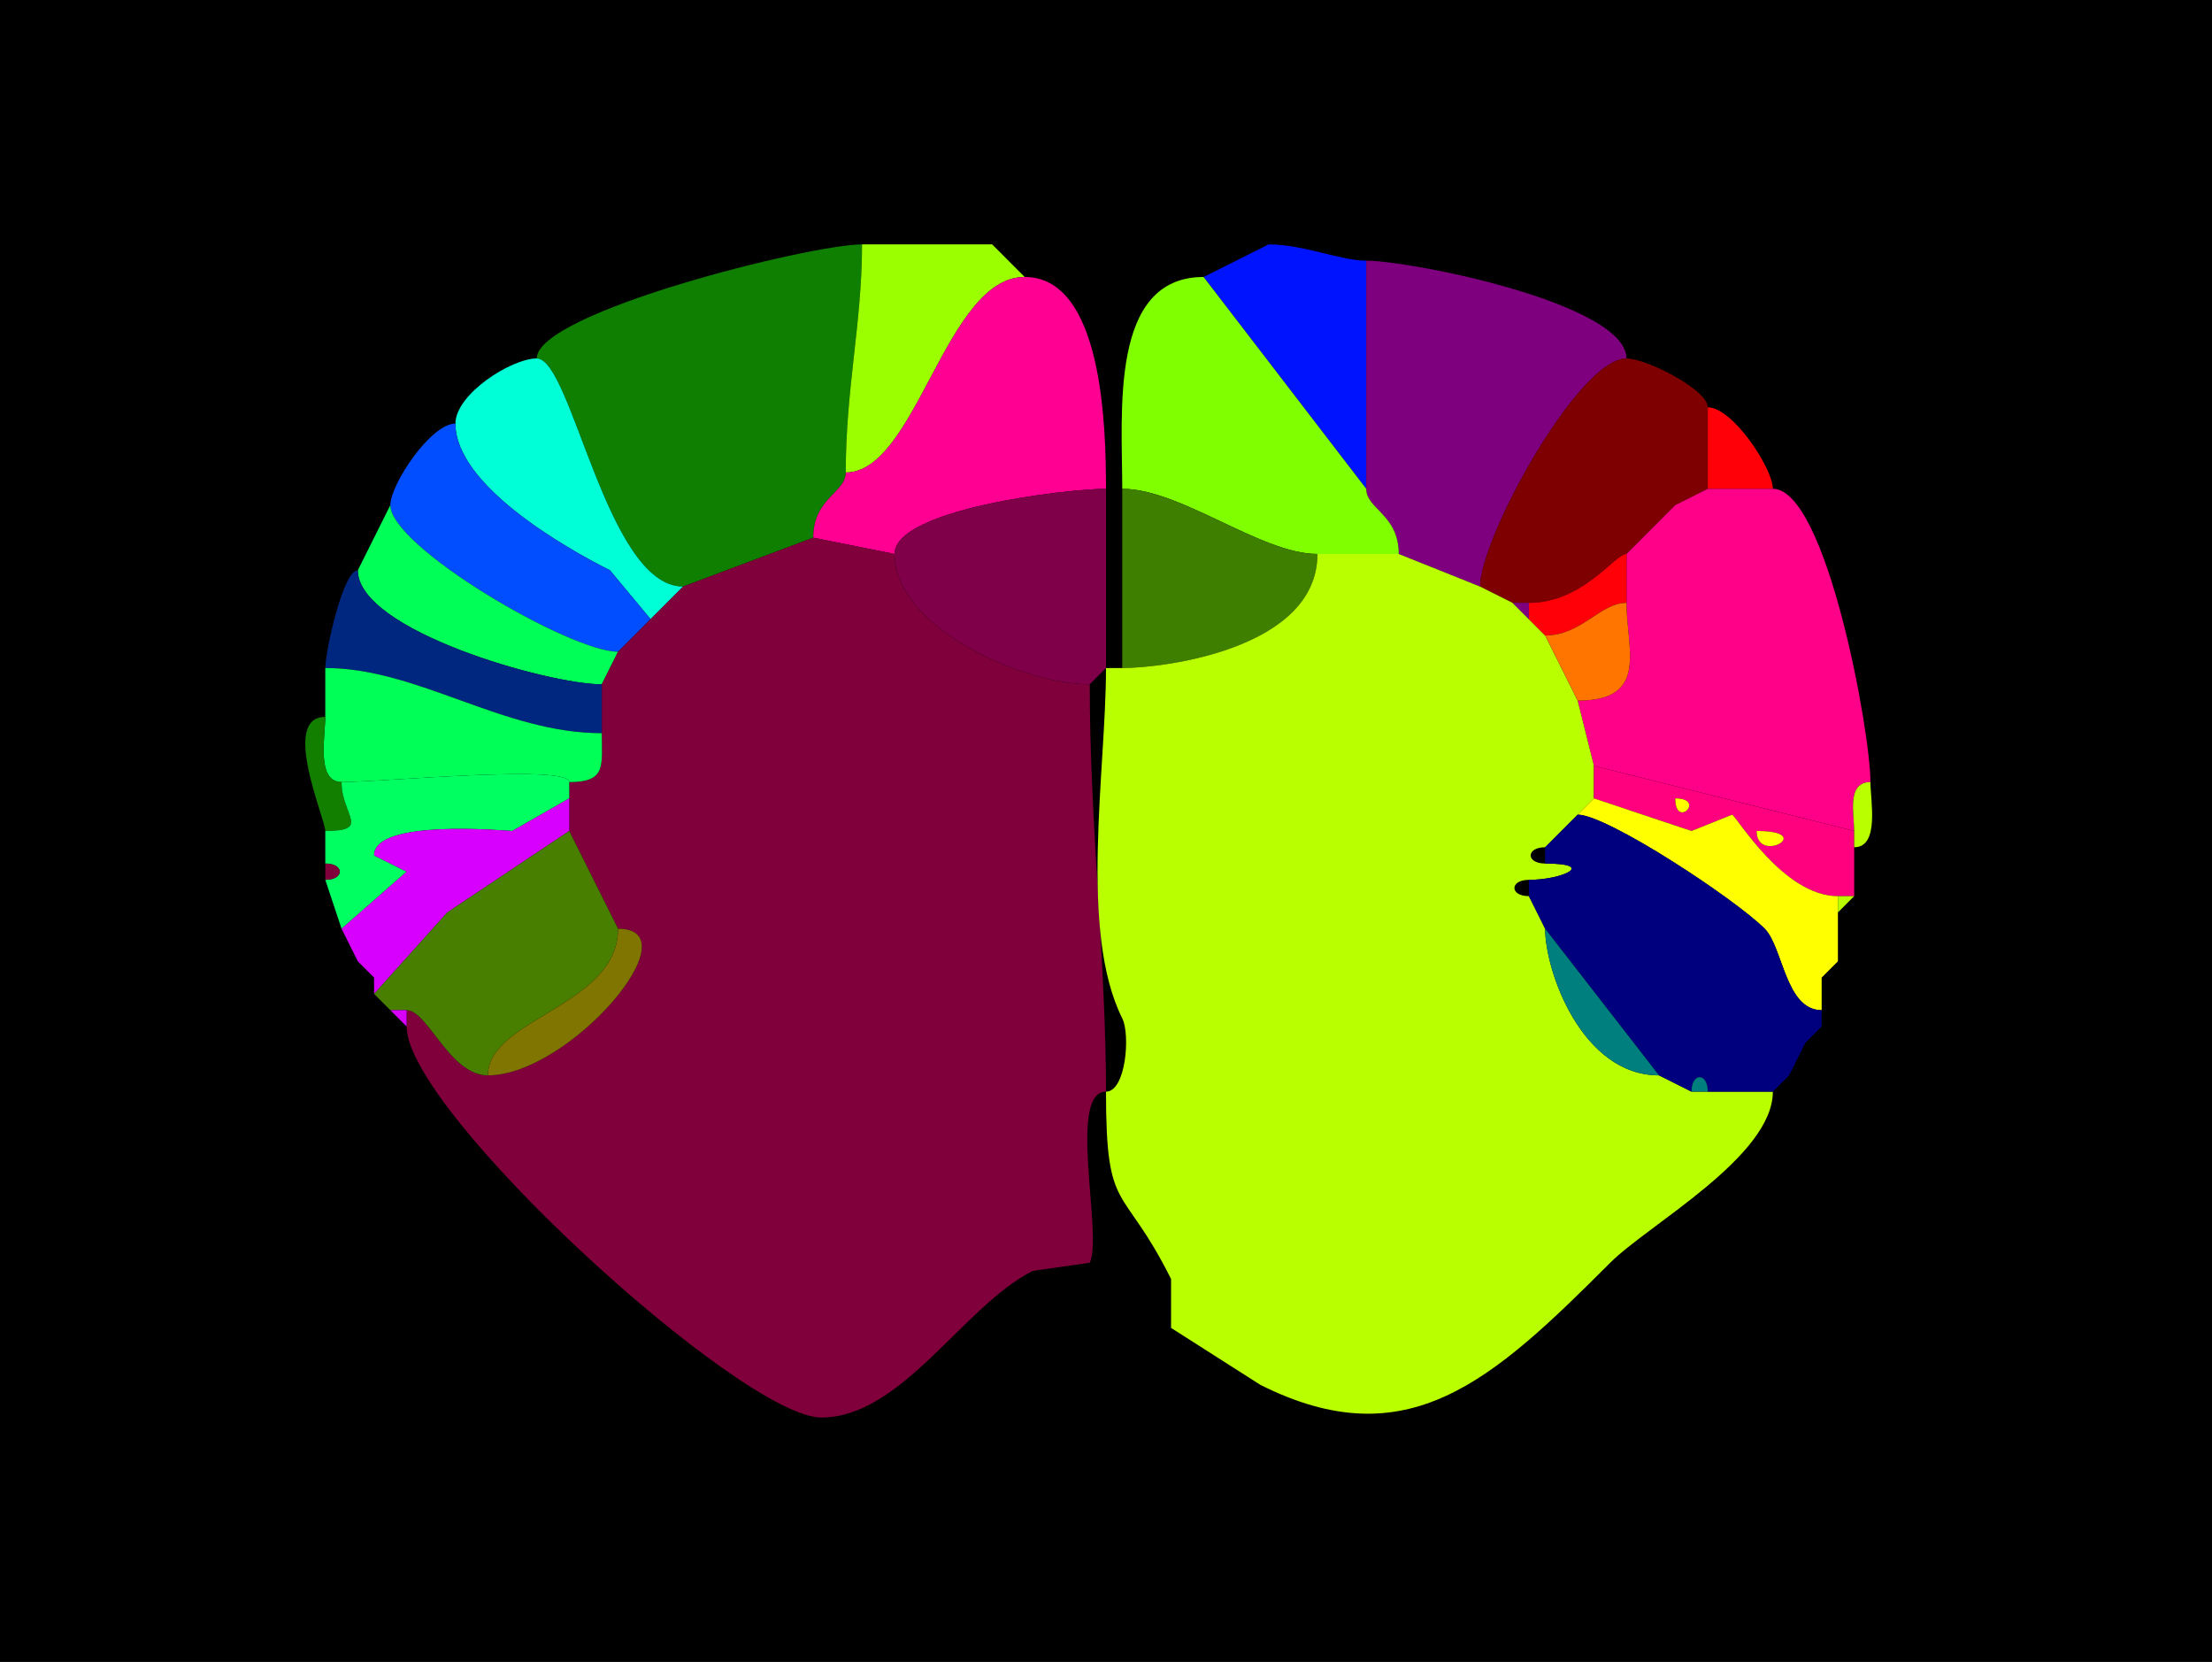 <?xml version="1.0" encoding="UTF-8"?>
<svg xmlns="http://www.w3.org/2000/svg" xmlns:xlink="http://www.w3.org/1999/xlink" width="430px" height="323px" viewBox="0 0 430 323" version="1.1">
<g id="surface1">
<rect x="0" y="0" width="430" height="323" style="fill:rgb(0%,0%,0%);fill-opacity:1;stroke:none;"/>
<path style=" stroke:none;fill-rule:nonzero;fill:rgb(5.49%,49.804%,0%);fill-opacity:1;" d="M 158.09 104.5 L 132.793 114 C 117.906 114 111.152 69.668 104.34 69.668 C 104.34 60.734 157.52 47.5 167.574 47.5 C 167.574 62.715 164.41 75.469 164.41 91.832 C 164.41 95.762 158.09 96.824 158.09 104.5 Z M 158.09 104.5 "/>
<path style=" stroke:none;fill-rule:nonzero;fill:rgb(61.176%,100%,0%);fill-opacity:1;" d="M 199.191 53.832 C 183.812 53.832 178.152 91.832 164.41 91.832 C 164.41 75.469 167.574 62.715 167.574 47.5 C 167.574 47.5 192.867 47.5 192.867 47.5 C 192.867 47.5 196.031 50.668 196.031 50.668 C 196.031 50.668 199.191 53.832 199.191 53.832 Z M 199.191 53.832 "/>
<path style=" stroke:none;fill-rule:nonzero;fill:rgb(49.804%,0%,22.745%);fill-opacity:1;" d="M 192.867 47.5 L 196.031 50.668 C 196.031 50.668 192.867 47.5 192.867 47.5 Z M 192.867 47.5 "/>
<path style=" stroke:none;fill-rule:nonzero;fill:rgb(72.941%,100%,0%);fill-opacity:1;" d="M 246.617 47.5 L 240.293 50.668 C 240.293 50.668 246.617 47.5 246.617 47.5 Z M 246.617 47.5 "/>
<path style=" stroke:none;fill-rule:nonzero;fill:rgb(0%,7.451%,100%);fill-opacity:1;" d="M 233.969 53.832 L 265.59 95 C 265.59 78.121 265.59 64.168 265.59 50.668 C 260.645 50.668 253.332 47.5 246.617 47.5 C 246.617 47.5 240.293 50.668 240.293 50.668 C 240.293 50.668 233.969 53.832 233.969 53.832 Z M 233.969 53.832 "/>
<path style=" stroke:none;fill-rule:nonzero;fill:rgb(49.804%,0%,49.804%);fill-opacity:1;" d="M 271.91 107.668 L 287.719 114 C 287.719 104.582 306.848 69.668 316.176 69.668 C 316.176 59.039 274.457 50.668 265.59 50.668 C 265.59 64.168 265.59 78.121 265.59 95 C 265.59 98.93 271.91 99.992 271.91 107.668 Z M 271.91 107.668 "/>
<path style=" stroke:none;fill-rule:nonzero;fill:rgb(100%,0%,57.255%);fill-opacity:1;" d="M 158.09 104.5 L 173.898 107.668 C 173.898 98.918 207.523 95 215 95 C 215 82.738 214.301 53.832 199.191 53.832 C 183.812 53.832 178.152 91.832 164.41 91.832 C 164.41 95.762 158.09 96.824 158.09 104.5 Z M 158.09 104.5 "/>
<path style=" stroke:none;fill-rule:nonzero;fill:rgb(49.804%,100%,0%);fill-opacity:1;" d="M 256.102 107.668 L 271.91 107.668 C 271.91 99.992 265.59 98.93 265.59 95 C 265.59 95 233.969 53.832 233.969 53.832 C 215.617 53.832 218.16 80.246 218.16 95 C 229.535 95 245.133 107.668 256.102 107.668 Z M 256.102 107.668 "/>
<path style=" stroke:none;fill-rule:nonzero;fill:rgb(0%,100%,84.314%);fill-opacity:1;" d="M 132.793 114 L 126.469 120.332 C 126.469 120.332 118.566 110.832 118.566 110.832 C 109.836 106.461 88.531 94.305 88.531 82.332 C 88.531 76.598 99.402 69.668 104.34 69.668 C 111.152 69.668 117.906 114 132.793 114 Z M 132.793 114 "/>
<path style=" stroke:none;fill-rule:nonzero;fill:rgb(49.804%,0%,0%);fill-opacity:1;" d="M 294.043 117.168 L 297.207 117.168 C 307.773 117.168 313.883 107.668 316.176 107.668 C 316.176 107.668 325.66 98.168 325.66 98.168 C 325.66 98.168 331.984 95 331.984 95 C 331.984 90.352 331.984 83.812 331.984 79.168 C 331.984 75.758 320.09 69.668 316.176 69.668 C 306.848 69.668 287.719 104.582 287.719 114 C 287.719 114 294.043 117.168 294.043 117.168 Z M 294.043 117.168 "/>
<path style=" stroke:none;fill-rule:nonzero;fill:rgb(100%,0%,3.529%);fill-opacity:1;" d="M 331.984 95 L 344.633 95 C 344.633 91.051 336.832 79.168 331.984 79.168 C 331.984 83.812 331.984 90.352 331.984 95 Z M 331.984 95 "/>
<path style=" stroke:none;fill-rule:nonzero;fill:rgb(0%,30.588%,100%);fill-opacity:1;" d="M 126.469 120.332 L 120.148 126.668 C 110.77 126.668 75.883 106.262 75.883 98.168 C 75.883 94.219 83.68 82.332 88.531 82.332 C 88.531 94.305 109.836 106.461 118.566 110.832 C 118.566 110.832 126.469 120.332 126.469 120.332 Z M 126.469 120.332 "/>
<path style=" stroke:none;fill-rule:nonzero;fill:rgb(49.804%,0%,28.627%);fill-opacity:1;" d="M 215 129.832 L 211.84 133 C 198.668 133 173.898 121.875 173.898 107.668 C 173.898 98.918 207.523 95 215 95 C 215 95 215 129.832 215 129.832 Z M 215 129.832 "/>
<path style=" stroke:none;fill-rule:nonzero;fill:rgb(24.706%,49.804%,0%);fill-opacity:1;" d="M 256.102 107.668 C 256.102 125.957 226.625 129.832 218.16 129.832 C 218.16 129.832 218.16 95 218.16 95 C 229.535 95 245.133 107.668 256.102 107.668 Z M 256.102 107.668 "/>
<path style=" stroke:none;fill-rule:nonzero;fill:rgb(100%,0%,3.529%);fill-opacity:1;" d="M 331.984 95 L 325.66 98.168 C 325.66 98.168 331.984 95 331.984 95 Z M 331.984 95 "/>
<path style=" stroke:none;fill-rule:nonzero;fill:rgb(100%,0%,53.333%);fill-opacity:1;" d="M 363.602 152 C 358.945 152 360.441 158.184 360.441 161.5 C 360.441 161.5 309.852 148.832 309.852 148.832 C 309.852 148.832 306.691 136.168 306.691 136.168 C 320.684 136.168 316.176 126.031 316.176 117.168 C 316.176 117.168 316.176 107.668 316.176 107.668 C 316.176 107.668 325.66 98.168 325.66 98.168 C 325.66 98.168 331.984 95 331.984 95 C 331.984 95 344.633 95 344.633 95 C 355.008 95 363.602 142.07 363.602 152 Z M 363.602 152 "/>
<path style=" stroke:none;fill-rule:nonzero;fill:rgb(0%,100%,34.118%);fill-opacity:1;" d="M 120.148 126.668 L 116.984 133 C 106.609 133 69.559 122.551 69.559 110.832 C 69.559 110.832 75.883 98.168 75.883 98.168 C 75.883 106.262 110.77 126.668 120.148 126.668 Z M 120.148 126.668 "/>
<path style=" stroke:none;fill-rule:nonzero;fill:rgb(49.804%,0%,22.745%);fill-opacity:1;" d="M 79.043 199.5 C 79.043 216.062 144.176 275.5 159.668 275.5 C 175.312 275.5 187.348 253.723 200.773 247 L 211.84 245.418 C 214.438 240.211 207.445 212.168 215 212.168 C 215 186.961 211.84 159.922 211.84 133 C 198.668 133 173.898 121.875 173.898 107.668 C 173.898 107.668 158.09 104.5 158.09 104.5 C 158.09 104.5 132.793 114 132.793 114 C 132.793 114 126.469 120.332 126.469 120.332 C 126.469 120.332 120.148 126.668 120.148 126.668 C 120.148 126.668 116.984 133 116.984 133 C 116.984 133 116.984 142.5 116.984 142.5 C 116.984 148.844 117.914 152 110.66 152 C 110.66 152 110.66 155.168 110.66 155.168 C 110.66 155.168 110.66 161.5 110.66 161.5 C 110.66 161.5 120.148 180.5 120.148 180.5 C 134.988 180.5 110.746 209 94.852 209 C 87.395 209 83.16 196.332 79.043 196.332 C 79.043 196.332 79.043 199.5 79.043 199.5 Z M 79.043 199.5 "/>
<path style=" stroke:none;fill-rule:nonzero;fill:rgb(72.941%,100%,0%);fill-opacity:1;" d="M 331.984 212.168 L 344.633 212.168 C 344.633 224.789 320.383 238.039 313.016 245.418 C 289.984 268.48 273.57 283.457 245.035 269.168 C 245.035 269.168 227.648 258.082 227.648 258.082 C 227.648 258.082 227.648 248.582 227.648 248.582 C 218.188 229.633 215 236.418 215 212.168 C 218.855 212.168 219.754 201.109 218.16 197.918 C 209.688 180.941 215 149.766 215 129.832 C 215 129.832 218.16 129.832 218.16 129.832 C 226.625 129.832 256.102 125.957 256.102 107.668 C 256.102 107.668 271.91 107.668 271.91 107.668 C 271.91 107.668 287.719 114 287.719 114 C 287.719 114 294.043 117.168 294.043 117.168 C 294.043 117.168 297.207 120.332 297.207 120.332 C 297.207 120.332 300.367 123.5 300.367 123.5 C 300.367 123.5 306.691 136.168 306.691 136.168 C 306.691 136.168 309.852 148.832 309.852 148.832 C 309.852 148.832 309.852 155.168 309.852 155.168 C 309.852 155.168 306.691 158.332 306.691 158.332 C 306.691 158.332 300.367 164.668 300.367 164.668 C 296.617 164.668 296.617 167.832 300.367 167.832 C 310.41 167.832 303.777 171 297.207 171 C 293.457 171 293.457 174.168 297.207 174.168 C 297.207 174.168 300.367 180.5 300.367 180.5 C 300.367 188.789 307.523 209 322.5 209 C 322.5 209 328.824 212.168 328.824 212.168 C 328.824 212.168 331.984 212.168 331.984 212.168 Z M 331.984 212.168 "/>
<path style=" stroke:none;fill-rule:nonzero;fill:rgb(100%,0%,3.529%);fill-opacity:1;" d="M 297.207 120.332 L 300.367 123.5 C 307.48 123.5 311.039 117.168 316.176 117.168 C 316.176 117.168 316.176 107.668 316.176 107.668 C 313.883 107.668 307.773 117.168 297.207 117.168 C 297.207 117.168 297.207 120.332 297.207 120.332 Z M 297.207 120.332 "/>
<path style=" stroke:none;fill-rule:nonzero;fill:rgb(0%,15.294%,49.804%);fill-opacity:1;" d="M 116.984 133 L 116.984 142.5 C 97.781 142.5 81.242 129.832 63.234 129.832 C 63.234 126.711 66.672 110.832 69.559 110.832 C 69.559 122.551 106.609 133 116.984 133 Z M 116.984 133 "/>
<path style=" stroke:none;fill-rule:nonzero;fill:rgb(49.804%,0%,49.804%);fill-opacity:1;" d="M 297.207 117.168 L 297.207 120.332 C 297.207 120.332 294.043 117.168 294.043 117.168 C 294.043 117.168 297.207 117.168 297.207 117.168 Z M 297.207 117.168 "/>
<path style=" stroke:none;fill-rule:nonzero;fill:rgb(100%,45.882%,0%);fill-opacity:1;" d="M 300.367 123.5 L 306.691 136.168 C 320.684 136.168 316.176 126.031 316.176 117.168 C 311.039 117.168 307.48 123.5 300.367 123.5 Z M 300.367 123.5 "/>
<path style=" stroke:none;fill-rule:nonzero;fill:rgb(0%,100%,34.118%);fill-opacity:1;" d="M 66.398 152 C 74.043 152 110.66 148.508 110.66 152 C 117.914 152 116.984 148.844 116.984 142.5 C 97.781 142.5 81.242 129.832 63.234 129.832 C 63.234 129.832 63.234 139.332 63.234 139.332 C 63.234 142.961 61.406 152 66.398 152 Z M 66.398 152 "/>
<path style=" stroke:none;fill-rule:nonzero;fill:rgb(7.451%,49.804%,0%);fill-opacity:1;" d="M 66.398 152 C 66.398 158.461 72.23 161.5 63.234 161.5 C 63.234 159.098 54.484 139.332 63.234 139.332 C 63.234 142.961 61.406 152 66.398 152 Z M 66.398 152 "/>
<path style=" stroke:none;fill-rule:nonzero;fill:rgb(0%,100%,38.039%);fill-opacity:1;" d="M 63.234 171 L 66.398 180.5 C 66.398 180.5 79.043 169.418 79.043 169.418 C 79.043 169.418 72.719 166.25 72.719 166.25 C 72.719 159.043 98.449 161.5 99.594 161.5 C 99.594 161.5 110.66 155.168 110.66 155.168 C 110.66 155.168 110.66 152 110.66 152 C 110.66 148.508 74.043 152 66.398 152 C 66.398 158.461 72.23 161.5 63.234 161.5 C 63.234 161.5 63.234 167.832 63.234 167.832 C 66.984 167.832 66.984 171 63.234 171 Z M 63.234 171 "/>
<path style=" stroke:none;fill-rule:evenodd;fill:rgb(100%,0%,49.804%);fill-opacity:1;" d="M 341.469 161.5 C 341.469 168.121 353.316 161.5 341.469 161.5 M 325.66 155.168 C 325.66 161.277 331.766 155.168 325.66 155.168 M 357.281 174.168 L 360.441 174.168 C 360.441 174.168 360.441 164.668 360.441 164.668 C 360.441 164.668 360.441 161.5 360.441 161.5 C 360.441 161.5 309.852 148.832 309.852 148.832 C 309.852 148.832 309.852 155.168 309.852 155.168 C 309.852 155.168 328.824 161.5 328.824 161.5 C 328.824 161.5 336.727 158.332 336.727 158.332 C 337.672 158.809 346.727 174.168 357.281 174.168 Z M 357.281 174.168 "/>
<path style=" stroke:none;fill-rule:nonzero;fill:rgb(72.941%,100%,0%);fill-opacity:1;" d="M 360.441 161.5 L 360.441 164.668 C 365.434 164.668 363.602 155.625 363.602 152 C 358.945 152 360.441 158.184 360.441 161.5 Z M 360.441 161.5 "/>
<path style=" stroke:none;fill-rule:nonzero;fill:rgb(84.314%,0%,100%);fill-opacity:1;" d="M 72.719 190 L 72.719 193.168 C 72.719 193.168 86.949 177.332 86.949 177.332 C 86.949 177.332 110.66 161.5 110.66 161.5 C 110.66 161.5 110.66 155.168 110.66 155.168 C 110.66 155.168 99.594 161.5 99.594 161.5 C 98.449 161.5 72.719 159.043 72.719 166.25 C 72.719 166.25 79.043 169.418 79.043 169.418 C 79.043 169.418 66.398 180.5 66.398 180.5 C 66.398 180.5 69.559 186.832 69.559 186.832 C 69.559 186.832 72.719 190 72.719 190 Z M 72.719 190 "/>
<path style=" stroke:none;fill-rule:nonzero;fill:rgb(100%,100%,0%);fill-opacity:1;" d="M 354.117 190 L 354.117 196.332 C 347.082 196.332 346.613 184.07 343.051 180.5 C 337.23 174.668 312.41 158.332 306.691 158.332 C 306.691 158.332 309.852 155.168 309.852 155.168 C 309.852 155.168 328.824 161.5 328.824 161.5 C 328.824 161.5 336.727 158.332 336.727 158.332 C 337.672 158.809 346.727 174.168 357.281 174.168 C 357.281 174.168 357.281 177.332 357.281 177.332 C 357.281 177.332 357.281 186.832 357.281 186.832 C 357.281 186.832 354.117 190 354.117 190 Z M 354.117 190 "/>
<path style=" stroke:none;fill-rule:nonzero;fill:rgb(100%,100%,0%);fill-opacity:1;" d="M 325.66 155.168 C 325.66 161.277 331.766 155.168 325.66 155.168 Z M 325.66 155.168 "/>
<path style=" stroke:none;fill-rule:nonzero;fill:rgb(0%,0%,49.804%);fill-opacity:1;" d="M 331.984 212.168 L 344.633 212.168 C 344.633 212.168 347.793 209 347.793 209 C 347.793 209 350.957 202.668 350.957 202.668 C 350.957 202.668 354.117 199.5 354.117 199.5 C 354.117 199.5 354.117 196.332 354.117 196.332 C 347.082 196.332 346.613 184.07 343.051 180.5 C 337.23 174.668 312.41 158.332 306.691 158.332 C 306.691 158.332 300.367 164.668 300.367 164.668 C 300.367 164.668 300.367 167.832 300.367 167.832 C 310.41 167.832 303.777 171 297.207 171 C 297.207 171 297.207 174.168 297.207 174.168 C 297.207 174.168 300.367 180.5 300.367 180.5 C 300.367 180.5 322.5 209 322.5 209 C 322.5 209 328.824 212.168 328.824 212.168 C 328.824 208.41 331.984 208.41 331.984 212.168 Z M 331.984 212.168 "/>
<path style=" stroke:none;fill-rule:nonzero;fill:rgb(28.627%,49.804%,0%);fill-opacity:1;" d="M 79.043 196.332 C 83.16 196.332 87.395 209 94.852 209 C 94.852 197.93 120.148 195.555 120.148 180.5 C 120.148 180.5 110.66 161.5 110.66 161.5 C 110.66 161.5 86.949 177.332 86.949 177.332 C 86.949 177.332 72.719 193.168 72.719 193.168 C 72.719 193.168 75.883 196.332 75.883 196.332 C 75.883 196.332 79.043 196.332 79.043 196.332 Z M 79.043 196.332 "/>
<path style=" stroke:none;fill-rule:nonzero;fill:rgb(100%,100%,0%);fill-opacity:1;" d="M 341.469 161.5 C 341.469 168.121 353.316 161.5 341.469 161.5 Z M 341.469 161.5 "/>
<path style=" stroke:none;fill-rule:nonzero;fill:rgb(49.804%,0%,22.745%);fill-opacity:1;" d="M 63.234 167.832 C 66.984 167.832 66.984 171 63.234 171 C 63.234 171 63.234 167.832 63.234 167.832 Z M 63.234 167.832 "/>
<path style=" stroke:none;fill-rule:nonzero;fill:rgb(72.941%,100%,0%);fill-opacity:1;" d="M 360.441 174.168 L 357.281 177.332 C 357.281 177.332 357.281 174.168 357.281 174.168 C 357.281 174.168 360.441 174.168 360.441 174.168 Z M 360.441 174.168 "/>
<path style=" stroke:none;fill-rule:nonzero;fill:rgb(49.804%,45.882%,0%);fill-opacity:1;" d="M 120.148 180.5 C 134.988 180.5 110.746 209 94.852 209 C 94.852 197.93 120.148 195.555 120.148 180.5 Z M 120.148 180.5 "/>
<path style=" stroke:none;fill-rule:nonzero;fill:rgb(0%,49.804%,49.804%);fill-opacity:1;" d="M 300.367 180.5 L 322.5 209 C 307.523 209 300.367 188.789 300.367 180.5 Z M 300.367 180.5 "/>
<path style=" stroke:none;fill-rule:nonzero;fill:rgb(49.804%,0%,22.745%);fill-opacity:1;" d="M 69.559 186.832 L 72.719 190 C 72.719 190 69.559 186.832 69.559 186.832 Z M 69.559 186.832 "/>
<path style=" stroke:none;fill-rule:nonzero;fill:rgb(72.941%,100%,0%);fill-opacity:1;" d="M 357.281 186.832 L 354.117 190 C 354.117 190 357.281 186.832 357.281 186.832 Z M 357.281 186.832 "/>
<path style=" stroke:none;fill-rule:nonzero;fill:rgb(84.314%,0%,100%);fill-opacity:1;" d="M 79.043 196.332 L 79.043 199.5 C 79.043 199.5 75.883 196.332 75.883 196.332 C 75.883 196.332 79.043 196.332 79.043 196.332 Z M 79.043 196.332 "/>
<path style=" stroke:none;fill-rule:nonzero;fill:rgb(72.941%,100%,0%);fill-opacity:1;" d="M 354.117 199.5 L 350.957 202.668 C 350.957 202.668 354.117 199.5 354.117 199.5 Z M 354.117 199.5 "/>
<path style=" stroke:none;fill-rule:nonzero;fill:rgb(72.941%,100%,0%);fill-opacity:1;" d="M 350.957 202.668 L 347.793 209 C 347.793 209 350.957 202.668 350.957 202.668 Z M 350.957 202.668 "/>
<path style=" stroke:none;fill-rule:nonzero;fill:rgb(0%,49.804%,49.804%);fill-opacity:1;" d="M 328.824 212.168 L 331.984 212.168 C 331.984 208.41 328.824 208.41 328.824 212.168 Z M 328.824 212.168 "/>
<path style=" stroke:none;fill-rule:nonzero;fill:rgb(72.941%,100%,0%);fill-opacity:1;" d="M 347.793 209 L 344.633 212.168 C 344.633 212.168 347.793 209 347.793 209 Z M 347.793 209 "/>
</g>
</svg>
